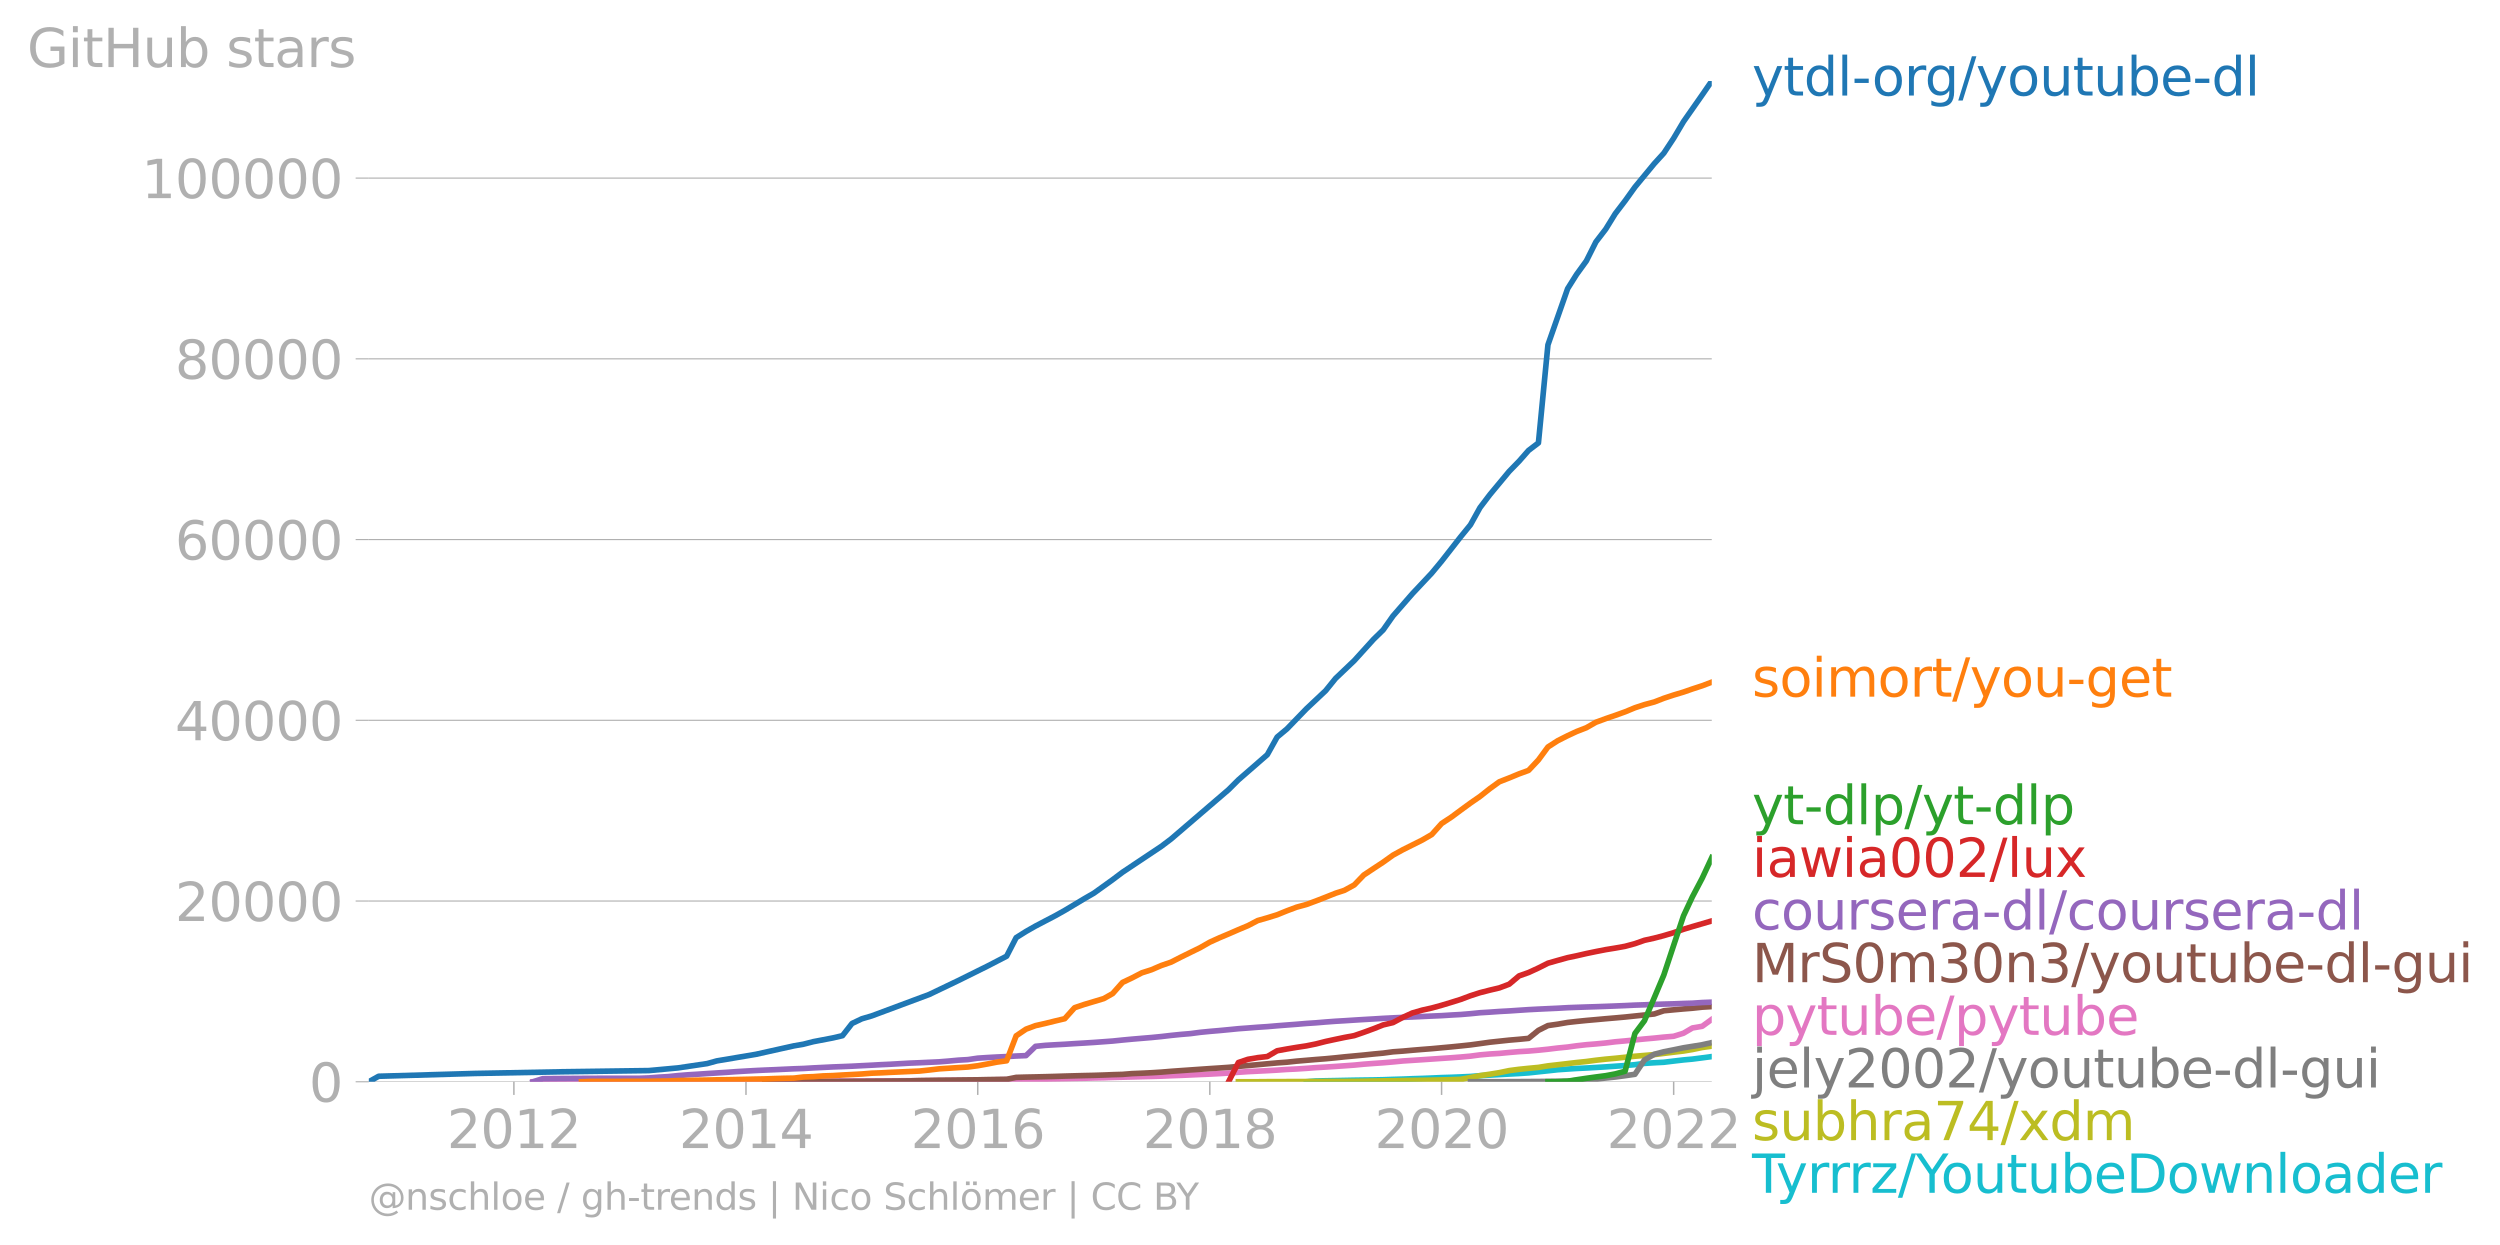 <?xml version="1.0" encoding="utf-8" standalone="no"?>
<!DOCTYPE svg PUBLIC "-//W3C//DTD SVG 1.1//EN"
  "http://www.w3.org/Graphics/SVG/1.1/DTD/svg11.dtd">
<svg xmlns:xlink="http://www.w3.org/1999/xlink" width="664.802pt" height="331.187pt" viewBox="0 0 664.802 331.187" xmlns="http://www.w3.org/2000/svg" version="1.1">
 <defs>
  <style type="text/css">*{stroke-linejoin: round; stroke-linecap: butt}</style>
 </defs>
 <g id="figure_1">
  <g id="patch_1">
   <path d="M 0 331.187 
L 664.802 331.187 
L 664.802 0 
L 0 0 
L 0 331.187 
z
" style="fill: none"/>
  </g>
  <g id="axes_1">
   <g id="patch_2">
    <path d="M 98.073 287.66 
L 455.193 287.66 
L 455.193 21.548 
L 98.073 21.548 
L 98.073 287.66 
z
" style="fill: none"/>
   </g>
   <g id="matplotlib.axis_1">
    <g id="xtick_1">
     <g id="line2d_1">
      <defs>
       <path id="m9fe4d1de4d" d="M 0 0 
L 0 3.5 
" style="stroke: #b0b0b0; stroke-width: 0.4"/>
      </defs>
      <g>
       <use xlink:href="#m9fe4d1de4d" x="136.656" y="287.66" style="fill: #b0b0b0; stroke: #b0b0b0; stroke-width: 0.4"/>
      </g>
     </g>
     <g id="text_1">
      <!-- 2012 -->
      <g style="fill: #b0b0b0" transform="translate(118.841 305.297)scale(0.14 -0.14)">
       <defs>
        <path id="DejaVuSans-32" d="M 1228 531 
L 3431 531 
L 3431 0 
L 469 0 
L 469 531 
Q 828 903 1448 1529 
Q 2069 2156 2228 2338 
Q 2531 2678 2651 2914 
Q 2772 3150 2772 3378 
Q 2772 3750 2511 3984 
Q 2250 4219 1831 4219 
Q 1534 4219 1204 4116 
Q 875 4013 500 3803 
L 500 4441 
Q 881 4594 1212 4672 
Q 1544 4750 1819 4750 
Q 2544 4750 2975 4387 
Q 3406 4025 3406 3419 
Q 3406 3131 3298 2873 
Q 3191 2616 2906 2266 
Q 2828 2175 2409 1742 
Q 1991 1309 1228 531 
z
" transform="scale(0.016)"/>
        <path id="DejaVuSans-30" d="M 2034 4250 
Q 1547 4250 1301 3770 
Q 1056 3291 1056 2328 
Q 1056 1369 1301 889 
Q 1547 409 2034 409 
Q 2525 409 2770 889 
Q 3016 1369 3016 2328 
Q 3016 3291 2770 3770 
Q 2525 4250 2034 4250 
z
M 2034 4750 
Q 2819 4750 3233 4129 
Q 3647 3509 3647 2328 
Q 3647 1150 3233 529 
Q 2819 -91 2034 -91 
Q 1250 -91 836 529 
Q 422 1150 422 2328 
Q 422 3509 836 4129 
Q 1250 4750 2034 4750 
z
" transform="scale(0.016)"/>
        <path id="DejaVuSans-31" d="M 794 531 
L 1825 531 
L 1825 4091 
L 703 3866 
L 703 4441 
L 1819 4666 
L 2450 4666 
L 2450 531 
L 3481 531 
L 3481 0 
L 794 0 
L 794 531 
z
" transform="scale(0.016)"/>
       </defs>
       <use xlink:href="#DejaVuSans-32"/>
       <use xlink:href="#DejaVuSans-30" x="63.623"/>
       <use xlink:href="#DejaVuSans-31" x="127.246"/>
       <use xlink:href="#DejaVuSans-32" x="190.869"/>
      </g>
     </g>
    </g>
    <g id="xtick_2">
     <g id="line2d_2">
      <g>
       <use xlink:href="#m9fe4d1de4d" x="198.371" y="287.66" style="fill: #b0b0b0; stroke: #b0b0b0; stroke-width: 0.4"/>
      </g>
     </g>
     <g id="text_2">
      <!-- 2014 -->
      <g style="fill: #b0b0b0" transform="translate(180.556 305.297)scale(0.14 -0.14)">
       <defs>
        <path id="DejaVuSans-34" d="M 2419 4116 
L 825 1625 
L 2419 1625 
L 2419 4116 
z
M 2253 4666 
L 3047 4666 
L 3047 1625 
L 3713 1625 
L 3713 1100 
L 3047 1100 
L 3047 0 
L 2419 0 
L 2419 1100 
L 313 1100 
L 313 1709 
L 2253 4666 
z
" transform="scale(0.016)"/>
       </defs>
       <use xlink:href="#DejaVuSans-32"/>
       <use xlink:href="#DejaVuSans-30" x="63.623"/>
       <use xlink:href="#DejaVuSans-31" x="127.246"/>
       <use xlink:href="#DejaVuSans-34" x="190.869"/>
      </g>
     </g>
    </g>
    <g id="xtick_3">
     <g id="line2d_3">
      <g>
       <use xlink:href="#m9fe4d1de4d" x="260.001" y="287.66" style="fill: #b0b0b0; stroke: #b0b0b0; stroke-width: 0.4"/>
      </g>
     </g>
     <g id="text_3">
      <!-- 2016 -->
      <g style="fill: #b0b0b0" transform="translate(242.186 305.297)scale(0.14 -0.14)">
       <defs>
        <path id="DejaVuSans-36" d="M 2113 2584 
Q 1688 2584 1439 2293 
Q 1191 2003 1191 1497 
Q 1191 994 1439 701 
Q 1688 409 2113 409 
Q 2538 409 2786 701 
Q 3034 994 3034 1497 
Q 3034 2003 2786 2293 
Q 2538 2584 2113 2584 
z
M 3366 4563 
L 3366 3988 
Q 3128 4100 2886 4159 
Q 2644 4219 2406 4219 
Q 1781 4219 1451 3797 
Q 1122 3375 1075 2522 
Q 1259 2794 1537 2939 
Q 1816 3084 2150 3084 
Q 2853 3084 3261 2657 
Q 3669 2231 3669 1497 
Q 3669 778 3244 343 
Q 2819 -91 2113 -91 
Q 1303 -91 875 529 
Q 447 1150 447 2328 
Q 447 3434 972 4092 
Q 1497 4750 2381 4750 
Q 2619 4750 2861 4703 
Q 3103 4656 3366 4563 
z
" transform="scale(0.016)"/>
       </defs>
       <use xlink:href="#DejaVuSans-32"/>
       <use xlink:href="#DejaVuSans-30" x="63.623"/>
       <use xlink:href="#DejaVuSans-31" x="127.246"/>
       <use xlink:href="#DejaVuSans-36" x="190.869"/>
      </g>
     </g>
    </g>
    <g id="xtick_4">
     <g id="line2d_4">
      <g>
       <use xlink:href="#m9fe4d1de4d" x="321.716" y="287.66" style="fill: #b0b0b0; stroke: #b0b0b0; stroke-width: 0.4"/>
      </g>
     </g>
     <g id="text_4">
      <!-- 2018 -->
      <g style="fill: #b0b0b0" transform="translate(303.901 305.297)scale(0.14 -0.14)">
       <defs>
        <path id="DejaVuSans-38" d="M 2034 2216 
Q 1584 2216 1326 1975 
Q 1069 1734 1069 1313 
Q 1069 891 1326 650 
Q 1584 409 2034 409 
Q 2484 409 2743 651 
Q 3003 894 3003 1313 
Q 3003 1734 2745 1975 
Q 2488 2216 2034 2216 
z
M 1403 2484 
Q 997 2584 770 2862 
Q 544 3141 544 3541 
Q 544 4100 942 4425 
Q 1341 4750 2034 4750 
Q 2731 4750 3128 4425 
Q 3525 4100 3525 3541 
Q 3525 3141 3298 2862 
Q 3072 2584 2669 2484 
Q 3125 2378 3379 2068 
Q 3634 1759 3634 1313 
Q 3634 634 3220 271 
Q 2806 -91 2034 -91 
Q 1263 -91 848 271 
Q 434 634 434 1313 
Q 434 1759 690 2068 
Q 947 2378 1403 2484 
z
M 1172 3481 
Q 1172 3119 1398 2916 
Q 1625 2713 2034 2713 
Q 2441 2713 2670 2916 
Q 2900 3119 2900 3481 
Q 2900 3844 2670 4047 
Q 2441 4250 2034 4250 
Q 1625 4250 1398 4047 
Q 1172 3844 1172 3481 
z
" transform="scale(0.016)"/>
       </defs>
       <use xlink:href="#DejaVuSans-32"/>
       <use xlink:href="#DejaVuSans-30" x="63.623"/>
       <use xlink:href="#DejaVuSans-31" x="127.246"/>
       <use xlink:href="#DejaVuSans-38" x="190.869"/>
      </g>
     </g>
    </g>
    <g id="xtick_5">
     <g id="line2d_5">
      <g>
       <use xlink:href="#m9fe4d1de4d" x="383.347" y="287.66" style="fill: #b0b0b0; stroke: #b0b0b0; stroke-width: 0.4"/>
      </g>
     </g>
     <g id="text_5">
      <!-- 2020 -->
      <g style="fill: #b0b0b0" transform="translate(365.532 305.297)scale(0.14 -0.14)">
       <use xlink:href="#DejaVuSans-32"/>
       <use xlink:href="#DejaVuSans-30" x="63.623"/>
       <use xlink:href="#DejaVuSans-32" x="127.246"/>
       <use xlink:href="#DejaVuSans-30" x="190.869"/>
      </g>
     </g>
    </g>
    <g id="xtick_6">
     <g id="line2d_6">
      <g>
       <use xlink:href="#m9fe4d1de4d" x="445.062" y="287.66" style="fill: #b0b0b0; stroke: #b0b0b0; stroke-width: 0.4"/>
      </g>
     </g>
     <g id="text_6">
      <!-- 2022 -->
      <g style="fill: #b0b0b0" transform="translate(427.247 305.297)scale(0.14 -0.14)">
       <use xlink:href="#DejaVuSans-32"/>
       <use xlink:href="#DejaVuSans-30" x="63.623"/>
       <use xlink:href="#DejaVuSans-32" x="127.246"/>
       <use xlink:href="#DejaVuSans-32" x="190.869"/>
      </g>
     </g>
    </g>
   </g>
   <g id="matplotlib.axis_2">
    <g id="ytick_1">
     <g id="line2d_7">
      <path d="M 98.073 287.66 
L 455.193 287.66 
" clip-path="url(#p3509392ef8)" style="fill: none; stroke: #b0b0b0; stroke-width: 0.3; stroke-linecap: square"/>
     </g>
     <g id="line2d_8">
      <defs>
       <path id="mb8a6c76369" d="M 0 0 
L -3.5 0 
" style="stroke: #b0b0b0; stroke-width: 0.3"/>
      </defs>
      <g>
       <use xlink:href="#mb8a6c76369" x="98.073" y="287.66" style="fill: #b0b0b0; stroke: #b0b0b0; stroke-width: 0.3"/>
      </g>
     </g>
     <g id="text_7">
      <!-- 0 -->
      <g style="fill: #b0b0b0" transform="translate(82.166 292.979)scale(0.14 -0.14)">
       <use xlink:href="#DejaVuSans-30"/>
      </g>
     </g>
    </g>
    <g id="ytick_2">
     <g id="line2d_9">
      <path d="M 98.073 239.6 
L 455.193 239.6 
" clip-path="url(#p3509392ef8)" style="fill: none; stroke: #b0b0b0; stroke-width: 0.3; stroke-linecap: square"/>
     </g>
     <g id="line2d_10">
      <g>
       <use xlink:href="#mb8a6c76369" x="98.073" y="239.6" style="fill: #b0b0b0; stroke: #b0b0b0; stroke-width: 0.3"/>
      </g>
     </g>
     <g id="text_8">
      <!-- 20000 -->
      <g style="fill: #b0b0b0" transform="translate(46.536 244.919)scale(0.14 -0.14)">
       <use xlink:href="#DejaVuSans-32"/>
       <use xlink:href="#DejaVuSans-30" x="63.623"/>
       <use xlink:href="#DejaVuSans-30" x="127.246"/>
       <use xlink:href="#DejaVuSans-30" x="190.869"/>
       <use xlink:href="#DejaVuSans-30" x="254.492"/>
      </g>
     </g>
    </g>
    <g id="ytick_3">
     <g id="line2d_11">
      <path d="M 98.073 191.54 
L 455.193 191.54 
" clip-path="url(#p3509392ef8)" style="fill: none; stroke: #b0b0b0; stroke-width: 0.3; stroke-linecap: square"/>
     </g>
     <g id="line2d_12">
      <g>
       <use xlink:href="#mb8a6c76369" x="98.073" y="191.54" style="fill: #b0b0b0; stroke: #b0b0b0; stroke-width: 0.3"/>
      </g>
     </g>
     <g id="text_9">
      <!-- 40000 -->
      <g style="fill: #b0b0b0" transform="translate(46.536 196.859)scale(0.14 -0.14)">
       <use xlink:href="#DejaVuSans-34"/>
       <use xlink:href="#DejaVuSans-30" x="63.623"/>
       <use xlink:href="#DejaVuSans-30" x="127.246"/>
       <use xlink:href="#DejaVuSans-30" x="190.869"/>
       <use xlink:href="#DejaVuSans-30" x="254.492"/>
      </g>
     </g>
    </g>
    <g id="ytick_4">
     <g id="line2d_13">
      <path d="M 98.073 143.48 
L 455.193 143.48 
" clip-path="url(#p3509392ef8)" style="fill: none; stroke: #b0b0b0; stroke-width: 0.3; stroke-linecap: square"/>
     </g>
     <g id="line2d_14">
      <g>
       <use xlink:href="#mb8a6c76369" x="98.073" y="143.48" style="fill: #b0b0b0; stroke: #b0b0b0; stroke-width: 0.3"/>
      </g>
     </g>
     <g id="text_10">
      <!-- 60000 -->
      <g style="fill: #b0b0b0" transform="translate(46.536 148.799)scale(0.14 -0.14)">
       <use xlink:href="#DejaVuSans-36"/>
       <use xlink:href="#DejaVuSans-30" x="63.623"/>
       <use xlink:href="#DejaVuSans-30" x="127.246"/>
       <use xlink:href="#DejaVuSans-30" x="190.869"/>
       <use xlink:href="#DejaVuSans-30" x="254.492"/>
      </g>
     </g>
    </g>
    <g id="ytick_5">
     <g id="line2d_15">
      <path d="M 98.073 95.42 
L 455.193 95.42 
" clip-path="url(#p3509392ef8)" style="fill: none; stroke: #b0b0b0; stroke-width: 0.3; stroke-linecap: square"/>
     </g>
     <g id="line2d_16">
      <g>
       <use xlink:href="#mb8a6c76369" x="98.073" y="95.42" style="fill: #b0b0b0; stroke: #b0b0b0; stroke-width: 0.3"/>
      </g>
     </g>
     <g id="text_11">
      <!-- 80000 -->
      <g style="fill: #b0b0b0" transform="translate(46.536 100.739)scale(0.14 -0.14)">
       <use xlink:href="#DejaVuSans-38"/>
       <use xlink:href="#DejaVuSans-30" x="63.623"/>
       <use xlink:href="#DejaVuSans-30" x="127.246"/>
       <use xlink:href="#DejaVuSans-30" x="190.869"/>
       <use xlink:href="#DejaVuSans-30" x="254.492"/>
      </g>
     </g>
    </g>
    <g id="ytick_6">
     <g id="line2d_17">
      <path d="M 98.073 47.361 
L 455.193 47.361 
" clip-path="url(#p3509392ef8)" style="fill: none; stroke: #b0b0b0; stroke-width: 0.3; stroke-linecap: square"/>
     </g>
     <g id="line2d_18">
      <g>
       <use xlink:href="#mb8a6c76369" x="98.073" y="47.361" style="fill: #b0b0b0; stroke: #b0b0b0; stroke-width: 0.3"/>
      </g>
     </g>
     <g id="text_12">
      <!-- 100000 -->
      <g style="fill: #b0b0b0" transform="translate(37.628 52.679)scale(0.14 -0.14)">
       <use xlink:href="#DejaVuSans-31"/>
       <use xlink:href="#DejaVuSans-30" x="63.623"/>
       <use xlink:href="#DejaVuSans-30" x="127.246"/>
       <use xlink:href="#DejaVuSans-30" x="190.869"/>
       <use xlink:href="#DejaVuSans-30" x="254.492"/>
       <use xlink:href="#DejaVuSans-30" x="318.115"/>
      </g>
     </g>
    </g>
    <g id="text_13">
     <!-- GitHub stars -->
     <g style="fill: #b0b0b0" transform="translate(7.2 17.838)scale(0.14 -0.14)">
      <defs>
       <path id="DejaVuSans-47" d="M 3809 666 
L 3809 1919 
L 2778 1919 
L 2778 2438 
L 4434 2438 
L 4434 434 
Q 4069 175 3628 42 
Q 3188 -91 2688 -91 
Q 1594 -91 976 548 
Q 359 1188 359 2328 
Q 359 3472 976 4111 
Q 1594 4750 2688 4750 
Q 3144 4750 3555 4637 
Q 3966 4525 4313 4306 
L 4313 3634 
Q 3963 3931 3569 4081 
Q 3175 4231 2741 4231 
Q 1884 4231 1454 3753 
Q 1025 3275 1025 2328 
Q 1025 1384 1454 906 
Q 1884 428 2741 428 
Q 3075 428 3337 486 
Q 3600 544 3809 666 
z
" transform="scale(0.016)"/>
       <path id="DejaVuSans-69" d="M 603 3500 
L 1178 3500 
L 1178 0 
L 603 0 
L 603 3500 
z
M 603 4863 
L 1178 4863 
L 1178 4134 
L 603 4134 
L 603 4863 
z
" transform="scale(0.016)"/>
       <path id="DejaVuSans-74" d="M 1172 4494 
L 1172 3500 
L 2356 3500 
L 2356 3053 
L 1172 3053 
L 1172 1153 
Q 1172 725 1289 603 
Q 1406 481 1766 481 
L 2356 481 
L 2356 0 
L 1766 0 
Q 1100 0 847 248 
Q 594 497 594 1153 
L 594 3053 
L 172 3053 
L 172 3500 
L 594 3500 
L 594 4494 
L 1172 4494 
z
" transform="scale(0.016)"/>
       <path id="DejaVuSans-48" d="M 628 4666 
L 1259 4666 
L 1259 2753 
L 3553 2753 
L 3553 4666 
L 4184 4666 
L 4184 0 
L 3553 0 
L 3553 2222 
L 1259 2222 
L 1259 0 
L 628 0 
L 628 4666 
z
" transform="scale(0.016)"/>
       <path id="DejaVuSans-75" d="M 544 1381 
L 544 3500 
L 1119 3500 
L 1119 1403 
Q 1119 906 1312 657 
Q 1506 409 1894 409 
Q 2359 409 2629 706 
Q 2900 1003 2900 1516 
L 2900 3500 
L 3475 3500 
L 3475 0 
L 2900 0 
L 2900 538 
Q 2691 219 2414 64 
Q 2138 -91 1772 -91 
Q 1169 -91 856 284 
Q 544 659 544 1381 
z
M 1991 3584 
L 1991 3584 
z
" transform="scale(0.016)"/>
       <path id="DejaVuSans-62" d="M 3116 1747 
Q 3116 2381 2855 2742 
Q 2594 3103 2138 3103 
Q 1681 3103 1420 2742 
Q 1159 2381 1159 1747 
Q 1159 1113 1420 752 
Q 1681 391 2138 391 
Q 2594 391 2855 752 
Q 3116 1113 3116 1747 
z
M 1159 2969 
Q 1341 3281 1617 3432 
Q 1894 3584 2278 3584 
Q 2916 3584 3314 3078 
Q 3713 2572 3713 1747 
Q 3713 922 3314 415 
Q 2916 -91 2278 -91 
Q 1894 -91 1617 61 
Q 1341 213 1159 525 
L 1159 0 
L 581 0 
L 581 4863 
L 1159 4863 
L 1159 2969 
z
" transform="scale(0.016)"/>
       <path id="DejaVuSans-20" transform="scale(0.016)"/>
       <path id="DejaVuSans-73" d="M 2834 3397 
L 2834 2853 
Q 2591 2978 2328 3040 
Q 2066 3103 1784 3103 
Q 1356 3103 1142 2972 
Q 928 2841 928 2578 
Q 928 2378 1081 2264 
Q 1234 2150 1697 2047 
L 1894 2003 
Q 2506 1872 2764 1633 
Q 3022 1394 3022 966 
Q 3022 478 2636 193 
Q 2250 -91 1575 -91 
Q 1294 -91 989 -36 
Q 684 19 347 128 
L 347 722 
Q 666 556 975 473 
Q 1284 391 1588 391 
Q 1994 391 2212 530 
Q 2431 669 2431 922 
Q 2431 1156 2273 1281 
Q 2116 1406 1581 1522 
L 1381 1569 
Q 847 1681 609 1914 
Q 372 2147 372 2553 
Q 372 3047 722 3315 
Q 1072 3584 1716 3584 
Q 2034 3584 2315 3537 
Q 2597 3491 2834 3397 
z
" transform="scale(0.016)"/>
       <path id="DejaVuSans-61" d="M 2194 1759 
Q 1497 1759 1228 1600 
Q 959 1441 959 1056 
Q 959 750 1161 570 
Q 1363 391 1709 391 
Q 2188 391 2477 730 
Q 2766 1069 2766 1631 
L 2766 1759 
L 2194 1759 
z
M 3341 1997 
L 3341 0 
L 2766 0 
L 2766 531 
Q 2569 213 2275 61 
Q 1981 -91 1556 -91 
Q 1019 -91 701 211 
Q 384 513 384 1019 
Q 384 1609 779 1909 
Q 1175 2209 1959 2209 
L 2766 2209 
L 2766 2266 
Q 2766 2663 2505 2880 
Q 2244 3097 1772 3097 
Q 1472 3097 1187 3025 
Q 903 2953 641 2809 
L 641 3341 
Q 956 3463 1253 3523 
Q 1550 3584 1831 3584 
Q 2591 3584 2966 3190 
Q 3341 2797 3341 1997 
z
" transform="scale(0.016)"/>
       <path id="DejaVuSans-72" d="M 2631 2963 
Q 2534 3019 2420 3045 
Q 2306 3072 2169 3072 
Q 1681 3072 1420 2755 
Q 1159 2438 1159 1844 
L 1159 0 
L 581 0 
L 581 3500 
L 1159 3500 
L 1159 2956 
Q 1341 3275 1631 3429 
Q 1922 3584 2338 3584 
Q 2397 3584 2469 3576 
Q 2541 3569 2628 3553 
L 2631 2963 
z
" transform="scale(0.016)"/>
      </defs>
      <use xlink:href="#DejaVuSans-47"/>
      <use xlink:href="#DejaVuSans-69" x="77.49"/>
      <use xlink:href="#DejaVuSans-74" x="105.273"/>
      <use xlink:href="#DejaVuSans-48" x="144.482"/>
      <use xlink:href="#DejaVuSans-75" x="219.678"/>
      <use xlink:href="#DejaVuSans-62" x="283.057"/>
      <use xlink:href="#DejaVuSans-20" x="346.533"/>
      <use xlink:href="#DejaVuSans-73" x="378.32"/>
      <use xlink:href="#DejaVuSans-74" x="430.42"/>
      <use xlink:href="#DejaVuSans-61" x="469.629"/>
      <use xlink:href="#DejaVuSans-72" x="530.908"/>
      <use xlink:href="#DejaVuSans-73" x="572.021"/>
     </g>
    </g>
   </g>
   <g id="line2d_19">
    <path d="M 347.382 287.66 
L 349.914 287.455 
L 352.532 287.398 
L 355.149 287.35 
L 357.513 287.299 
L 360.13 287.246 
L 362.663 287.208 
L 365.28 287.174 
L 367.813 287.121 
L 370.43 287.03 
L 373.047 286.953 
L 375.58 286.852 
L 378.197 286.771 
L 380.73 286.67 
L 383.347 286.554 
L 385.964 286.473 
L 388.413 286.372 
L 391.03 286.251 
L 393.562 286.047 
L 396.18 285.898 
L 398.712 285.759 
L 401.33 285.615 
L 403.947 285.475 
L 406.48 285.302 
L 409.097 285.019 
L 411.63 284.75 
L 414.247 284.464 
L 416.864 284.283 
L 419.228 284.13 
L 421.845 284.005 
L 424.378 283.861 
L 426.995 283.704 
L 429.528 283.531 
L 432.145 283.349 
L 434.762 283.118 
L 437.295 282.777 
L 439.912 282.611 
L 442.445 282.479 
L 445.062 282.162 
L 447.679 281.854 
L 450.043 281.638 
L 452.66 281.304 
L 455.193 280.967 
" clip-path="url(#p3509392ef8)" style="fill: none; stroke: #17becf; stroke-width: 1.5; stroke-linecap: square"/>
   </g>
   <g id="line2d_20">
    <path d="M 329.315 287.66 
L 331.847 287.655 
L 334.465 287.655 
L 336.997 287.633 
L 339.615 287.621 
L 342.232 287.616 
L 344.765 287.609 
L 347.382 287.602 
L 349.914 287.588 
L 352.532 287.58 
L 355.149 287.576 
L 357.513 287.566 
L 360.13 287.554 
L 362.663 287.513 
L 365.28 287.46 
L 367.813 287.419 
L 370.43 287.391 
L 373.047 287.345 
L 375.58 287.299 
L 378.197 287.268 
L 380.73 287.225 
L 383.347 287.167 
L 385.964 287.1 
L 388.413 287.016 
L 391.03 286.54 
L 393.562 286.033 
L 396.18 285.651 
L 398.712 285.237 
L 401.33 284.692 
L 403.947 284.348 
L 406.48 284.091 
L 409.097 283.844 
L 411.63 283.433 
L 414.247 283.135 
L 416.864 282.83 
L 419.228 282.548 
L 421.845 282.277 
L 424.378 281.941 
L 426.995 281.65 
L 429.528 281.419 
L 432.145 281.145 
L 434.762 280.876 
L 437.295 280.665 
L 439.912 280.439 
L 442.445 280.117 
L 445.062 279.797 
L 447.679 279.489 
L 450.043 279.095 
L 452.66 278.55 
L 455.193 278.201 
" clip-path="url(#p3509392ef8)" style="fill: none; stroke: #bcbd22; stroke-width: 1.5; stroke-linecap: square"/>
   </g>
   <g id="line2d_21">
    <path d="M 391.03 287.66 
L 393.562 287.65 
L 396.18 287.645 
L 398.712 287.643 
L 401.33 287.631 
L 403.947 287.619 
L 406.48 287.602 
L 409.097 287.588 
L 411.63 287.556 
L 414.247 287.523 
L 416.864 287.496 
L 419.228 287.328 
L 421.845 287.198 
L 424.378 286.948 
L 426.995 286.665 
L 429.528 286.403 
L 432.145 286.05 
L 434.762 285.677 
L 437.295 281.864 
L 439.912 280.35 
L 442.445 279.679 
L 445.062 279.167 
L 447.679 278.627 
L 450.043 278.245 
L 452.66 277.819 
L 455.193 277.252 
" clip-path="url(#p3509392ef8)" style="fill: none; stroke: #7f7f7f; stroke-width: 1.5; stroke-linecap: square"/>
   </g>
   <g id="text_14">
    <!-- ytdl-org/youtube-dl -->
    <g style="fill: #1f77b4" transform="translate(465.907 25.411)scale(0.14 -0.14)">
     <defs>
      <path id="DejaVuSans-79" d="M 2059 -325 
Q 1816 -950 1584 -1140 
Q 1353 -1331 966 -1331 
L 506 -1331 
L 506 -850 
L 844 -850 
Q 1081 -850 1212 -737 
Q 1344 -625 1503 -206 
L 1606 56 
L 191 3500 
L 800 3500 
L 1894 763 
L 2988 3500 
L 3597 3500 
L 2059 -325 
z
" transform="scale(0.016)"/>
      <path id="DejaVuSans-64" d="M 2906 2969 
L 2906 4863 
L 3481 4863 
L 3481 0 
L 2906 0 
L 2906 525 
Q 2725 213 2448 61 
Q 2172 -91 1784 -91 
Q 1150 -91 751 415 
Q 353 922 353 1747 
Q 353 2572 751 3078 
Q 1150 3584 1784 3584 
Q 2172 3584 2448 3432 
Q 2725 3281 2906 2969 
z
M 947 1747 
Q 947 1113 1208 752 
Q 1469 391 1925 391 
Q 2381 391 2643 752 
Q 2906 1113 2906 1747 
Q 2906 2381 2643 2742 
Q 2381 3103 1925 3103 
Q 1469 3103 1208 2742 
Q 947 2381 947 1747 
z
" transform="scale(0.016)"/>
      <path id="DejaVuSans-6c" d="M 603 4863 
L 1178 4863 
L 1178 0 
L 603 0 
L 603 4863 
z
" transform="scale(0.016)"/>
      <path id="DejaVuSans-2d" d="M 313 2009 
L 1997 2009 
L 1997 1497 
L 313 1497 
L 313 2009 
z
" transform="scale(0.016)"/>
      <path id="DejaVuSans-6f" d="M 1959 3097 
Q 1497 3097 1228 2736 
Q 959 2375 959 1747 
Q 959 1119 1226 758 
Q 1494 397 1959 397 
Q 2419 397 2687 759 
Q 2956 1122 2956 1747 
Q 2956 2369 2687 2733 
Q 2419 3097 1959 3097 
z
M 1959 3584 
Q 2709 3584 3137 3096 
Q 3566 2609 3566 1747 
Q 3566 888 3137 398 
Q 2709 -91 1959 -91 
Q 1206 -91 779 398 
Q 353 888 353 1747 
Q 353 2609 779 3096 
Q 1206 3584 1959 3584 
z
" transform="scale(0.016)"/>
      <path id="DejaVuSans-67" d="M 2906 1791 
Q 2906 2416 2648 2759 
Q 2391 3103 1925 3103 
Q 1463 3103 1205 2759 
Q 947 2416 947 1791 
Q 947 1169 1205 825 
Q 1463 481 1925 481 
Q 2391 481 2648 825 
Q 2906 1169 2906 1791 
z
M 3481 434 
Q 3481 -459 3084 -895 
Q 2688 -1331 1869 -1331 
Q 1566 -1331 1297 -1286 
Q 1028 -1241 775 -1147 
L 775 -588 
Q 1028 -725 1275 -790 
Q 1522 -856 1778 -856 
Q 2344 -856 2625 -561 
Q 2906 -266 2906 331 
L 2906 616 
Q 2728 306 2450 153 
Q 2172 0 1784 0 
Q 1141 0 747 490 
Q 353 981 353 1791 
Q 353 2603 747 3093 
Q 1141 3584 1784 3584 
Q 2172 3584 2450 3431 
Q 2728 3278 2906 2969 
L 2906 3500 
L 3481 3500 
L 3481 434 
z
" transform="scale(0.016)"/>
      <path id="DejaVuSans-2f" d="M 1625 4666 
L 2156 4666 
L 531 -594 
L 0 -594 
L 1625 4666 
z
" transform="scale(0.016)"/>
      <path id="DejaVuSans-65" d="M 3597 1894 
L 3597 1613 
L 953 1613 
Q 991 1019 1311 708 
Q 1631 397 2203 397 
Q 2534 397 2845 478 
Q 3156 559 3463 722 
L 3463 178 
Q 3153 47 2828 -22 
Q 2503 -91 2169 -91 
Q 1331 -91 842 396 
Q 353 884 353 1716 
Q 353 2575 817 3079 
Q 1281 3584 2069 3584 
Q 2775 3584 3186 3129 
Q 3597 2675 3597 1894 
z
M 3022 2063 
Q 3016 2534 2758 2815 
Q 2500 3097 2075 3097 
Q 1594 3097 1305 2825 
Q 1016 2553 972 2059 
L 3022 2063 
z
" transform="scale(0.016)"/>
     </defs>
     <use xlink:href="#DejaVuSans-79"/>
     <use xlink:href="#DejaVuSans-74" x="59.18"/>
     <use xlink:href="#DejaVuSans-64" x="98.389"/>
     <use xlink:href="#DejaVuSans-6c" x="161.865"/>
     <use xlink:href="#DejaVuSans-2d" x="189.648"/>
     <use xlink:href="#DejaVuSans-6f" x="227.607"/>
     <use xlink:href="#DejaVuSans-72" x="288.789"/>
     <use xlink:href="#DejaVuSans-67" x="328.152"/>
     <use xlink:href="#DejaVuSans-2f" x="391.629"/>
     <use xlink:href="#DejaVuSans-79" x="425.32"/>
     <use xlink:href="#DejaVuSans-6f" x="484.5"/>
     <use xlink:href="#DejaVuSans-75" x="545.682"/>
     <use xlink:href="#DejaVuSans-74" x="609.061"/>
     <use xlink:href="#DejaVuSans-75" x="648.27"/>
     <use xlink:href="#DejaVuSans-62" x="711.648"/>
     <use xlink:href="#DejaVuSans-65" x="775.125"/>
     <use xlink:href="#DejaVuSans-2d" x="836.648"/>
     <use xlink:href="#DejaVuSans-64" x="872.732"/>
     <use xlink:href="#DejaVuSans-6c" x="936.209"/>
    </g>
   </g>
   <g id="text_15">
    <!-- soimort/you-get -->
    <g style="fill: #ff7f0e" transform="translate(465.907 185.255)scale(0.14 -0.14)">
     <defs>
      <path id="DejaVuSans-6d" d="M 3328 2828 
Q 3544 3216 3844 3400 
Q 4144 3584 4550 3584 
Q 5097 3584 5394 3201 
Q 5691 2819 5691 2113 
L 5691 0 
L 5113 0 
L 5113 2094 
Q 5113 2597 4934 2840 
Q 4756 3084 4391 3084 
Q 3944 3084 3684 2787 
Q 3425 2491 3425 1978 
L 3425 0 
L 2847 0 
L 2847 2094 
Q 2847 2600 2669 2842 
Q 2491 3084 2119 3084 
Q 1678 3084 1418 2786 
Q 1159 2488 1159 1978 
L 1159 0 
L 581 0 
L 581 3500 
L 1159 3500 
L 1159 2956 
Q 1356 3278 1631 3431 
Q 1906 3584 2284 3584 
Q 2666 3584 2933 3390 
Q 3200 3197 3328 2828 
z
" transform="scale(0.016)"/>
     </defs>
     <use xlink:href="#DejaVuSans-73"/>
     <use xlink:href="#DejaVuSans-6f" x="52.1"/>
     <use xlink:href="#DejaVuSans-69" x="113.281"/>
     <use xlink:href="#DejaVuSans-6d" x="141.064"/>
     <use xlink:href="#DejaVuSans-6f" x="238.477"/>
     <use xlink:href="#DejaVuSans-72" x="299.658"/>
     <use xlink:href="#DejaVuSans-74" x="340.771"/>
     <use xlink:href="#DejaVuSans-2f" x="379.98"/>
     <use xlink:href="#DejaVuSans-79" x="413.672"/>
     <use xlink:href="#DejaVuSans-6f" x="472.852"/>
     <use xlink:href="#DejaVuSans-75" x="534.033"/>
     <use xlink:href="#DejaVuSans-2d" x="597.412"/>
     <use xlink:href="#DejaVuSans-67" x="633.496"/>
     <use xlink:href="#DejaVuSans-65" x="696.973"/>
     <use xlink:href="#DejaVuSans-74" x="758.496"/>
    </g>
   </g>
   <g id="text_16">
    <!-- yt-dlp/yt-dlp -->
    <g style="fill: #2ca02c" transform="translate(465.907 219.188)scale(0.14 -0.14)">
     <defs>
      <path id="DejaVuSans-70" d="M 1159 525 
L 1159 -1331 
L 581 -1331 
L 581 3500 
L 1159 3500 
L 1159 2969 
Q 1341 3281 1617 3432 
Q 1894 3584 2278 3584 
Q 2916 3584 3314 3078 
Q 3713 2572 3713 1747 
Q 3713 922 3314 415 
Q 2916 -91 2278 -91 
Q 1894 -91 1617 61 
Q 1341 213 1159 525 
z
M 3116 1747 
Q 3116 2381 2855 2742 
Q 2594 3103 2138 3103 
Q 1681 3103 1420 2742 
Q 1159 2381 1159 1747 
Q 1159 1113 1420 752 
Q 1681 391 2138 391 
Q 2594 391 2855 752 
Q 3116 1113 3116 1747 
z
" transform="scale(0.016)"/>
     </defs>
     <use xlink:href="#DejaVuSans-79"/>
     <use xlink:href="#DejaVuSans-74" x="59.18"/>
     <use xlink:href="#DejaVuSans-2d" x="98.389"/>
     <use xlink:href="#DejaVuSans-64" x="134.473"/>
     <use xlink:href="#DejaVuSans-6c" x="197.949"/>
     <use xlink:href="#DejaVuSans-70" x="225.732"/>
     <use xlink:href="#DejaVuSans-2f" x="289.209"/>
     <use xlink:href="#DejaVuSans-79" x="322.9"/>
     <use xlink:href="#DejaVuSans-74" x="382.08"/>
     <use xlink:href="#DejaVuSans-2d" x="421.289"/>
     <use xlink:href="#DejaVuSans-64" x="457.373"/>
     <use xlink:href="#DejaVuSans-6c" x="520.85"/>
     <use xlink:href="#DejaVuSans-70" x="548.633"/>
    </g>
   </g>
   <g id="text_17">
    <!-- iawia002/lux -->
    <g style="fill: #d62728" transform="translate(465.907 233.188)scale(0.14 -0.14)">
     <defs>
      <path id="DejaVuSans-77" d="M 269 3500 
L 844 3500 
L 1563 769 
L 2278 3500 
L 2956 3500 
L 3675 769 
L 4391 3500 
L 4966 3500 
L 4050 0 
L 3372 0 
L 2619 2869 
L 1863 0 
L 1184 0 
L 269 3500 
z
" transform="scale(0.016)"/>
      <path id="DejaVuSans-78" d="M 3513 3500 
L 2247 1797 
L 3578 0 
L 2900 0 
L 1881 1375 
L 863 0 
L 184 0 
L 1544 1831 
L 300 3500 
L 978 3500 
L 1906 2253 
L 2834 3500 
L 3513 3500 
z
" transform="scale(0.016)"/>
     </defs>
     <use xlink:href="#DejaVuSans-69"/>
     <use xlink:href="#DejaVuSans-61" x="27.783"/>
     <use xlink:href="#DejaVuSans-77" x="89.062"/>
     <use xlink:href="#DejaVuSans-69" x="170.85"/>
     <use xlink:href="#DejaVuSans-61" x="198.633"/>
     <use xlink:href="#DejaVuSans-30" x="259.912"/>
     <use xlink:href="#DejaVuSans-30" x="323.535"/>
     <use xlink:href="#DejaVuSans-32" x="387.158"/>
     <use xlink:href="#DejaVuSans-2f" x="450.781"/>
     <use xlink:href="#DejaVuSans-6c" x="484.473"/>
     <use xlink:href="#DejaVuSans-75" x="512.256"/>
     <use xlink:href="#DejaVuSans-78" x="575.635"/>
    </g>
   </g>
   <g id="text_18">
    <!-- coursera-dl/coursera-dl -->
    <g style="fill: #9467bd" transform="translate(465.907 247.188)scale(0.14 -0.14)">
     <defs>
      <path id="DejaVuSans-63" d="M 3122 3366 
L 3122 2828 
Q 2878 2963 2633 3030 
Q 2388 3097 2138 3097 
Q 1578 3097 1268 2742 
Q 959 2388 959 1747 
Q 959 1106 1268 751 
Q 1578 397 2138 397 
Q 2388 397 2633 464 
Q 2878 531 3122 666 
L 3122 134 
Q 2881 22 2623 -34 
Q 2366 -91 2075 -91 
Q 1284 -91 818 406 
Q 353 903 353 1747 
Q 353 2603 823 3093 
Q 1294 3584 2113 3584 
Q 2378 3584 2631 3529 
Q 2884 3475 3122 3366 
z
" transform="scale(0.016)"/>
     </defs>
     <use xlink:href="#DejaVuSans-63"/>
     <use xlink:href="#DejaVuSans-6f" x="54.98"/>
     <use xlink:href="#DejaVuSans-75" x="116.162"/>
     <use xlink:href="#DejaVuSans-72" x="179.541"/>
     <use xlink:href="#DejaVuSans-73" x="220.654"/>
     <use xlink:href="#DejaVuSans-65" x="272.754"/>
     <use xlink:href="#DejaVuSans-72" x="334.277"/>
     <use xlink:href="#DejaVuSans-61" x="375.391"/>
     <use xlink:href="#DejaVuSans-2d" x="436.67"/>
     <use xlink:href="#DejaVuSans-64" x="472.754"/>
     <use xlink:href="#DejaVuSans-6c" x="536.23"/>
     <use xlink:href="#DejaVuSans-2f" x="564.014"/>
     <use xlink:href="#DejaVuSans-63" x="597.705"/>
     <use xlink:href="#DejaVuSans-6f" x="652.686"/>
     <use xlink:href="#DejaVuSans-75" x="713.867"/>
     <use xlink:href="#DejaVuSans-72" x="777.246"/>
     <use xlink:href="#DejaVuSans-73" x="818.359"/>
     <use xlink:href="#DejaVuSans-65" x="870.459"/>
     <use xlink:href="#DejaVuSans-72" x="931.982"/>
     <use xlink:href="#DejaVuSans-61" x="973.096"/>
     <use xlink:href="#DejaVuSans-2d" x="1034.375"/>
     <use xlink:href="#DejaVuSans-64" x="1070.459"/>
     <use xlink:href="#DejaVuSans-6c" x="1133.936"/>
    </g>
   </g>
   <g id="text_19">
    <!-- MrS0m30n3/youtube-dl-gui -->
    <g style="fill: #8c564b" transform="translate(465.907 261.188)scale(0.14 -0.14)">
     <defs>
      <path id="DejaVuSans-4d" d="M 628 4666 
L 1569 4666 
L 2759 1491 
L 3956 4666 
L 4897 4666 
L 4897 0 
L 4281 0 
L 4281 4097 
L 3078 897 
L 2444 897 
L 1241 4097 
L 1241 0 
L 628 0 
L 628 4666 
z
" transform="scale(0.016)"/>
      <path id="DejaVuSans-53" d="M 3425 4513 
L 3425 3897 
Q 3066 4069 2747 4153 
Q 2428 4238 2131 4238 
Q 1616 4238 1336 4038 
Q 1056 3838 1056 3469 
Q 1056 3159 1242 3001 
Q 1428 2844 1947 2747 
L 2328 2669 
Q 3034 2534 3370 2195 
Q 3706 1856 3706 1288 
Q 3706 609 3251 259 
Q 2797 -91 1919 -91 
Q 1588 -91 1214 -16 
Q 841 59 441 206 
L 441 856 
Q 825 641 1194 531 
Q 1563 422 1919 422 
Q 2459 422 2753 634 
Q 3047 847 3047 1241 
Q 3047 1584 2836 1778 
Q 2625 1972 2144 2069 
L 1759 2144 
Q 1053 2284 737 2584 
Q 422 2884 422 3419 
Q 422 4038 858 4394 
Q 1294 4750 2059 4750 
Q 2388 4750 2728 4690 
Q 3069 4631 3425 4513 
z
" transform="scale(0.016)"/>
      <path id="DejaVuSans-33" d="M 2597 2516 
Q 3050 2419 3304 2112 
Q 3559 1806 3559 1356 
Q 3559 666 3084 287 
Q 2609 -91 1734 -91 
Q 1441 -91 1130 -33 
Q 819 25 488 141 
L 488 750 
Q 750 597 1062 519 
Q 1375 441 1716 441 
Q 2309 441 2620 675 
Q 2931 909 2931 1356 
Q 2931 1769 2642 2001 
Q 2353 2234 1838 2234 
L 1294 2234 
L 1294 2753 
L 1863 2753 
Q 2328 2753 2575 2939 
Q 2822 3125 2822 3475 
Q 2822 3834 2567 4026 
Q 2313 4219 1838 4219 
Q 1578 4219 1281 4162 
Q 984 4106 628 3988 
L 628 4550 
Q 988 4650 1302 4700 
Q 1616 4750 1894 4750 
Q 2613 4750 3031 4423 
Q 3450 4097 3450 3541 
Q 3450 3153 3228 2886 
Q 3006 2619 2597 2516 
z
" transform="scale(0.016)"/>
      <path id="DejaVuSans-6e" d="M 3513 2113 
L 3513 0 
L 2938 0 
L 2938 2094 
Q 2938 2591 2744 2837 
Q 2550 3084 2163 3084 
Q 1697 3084 1428 2787 
Q 1159 2491 1159 1978 
L 1159 0 
L 581 0 
L 581 3500 
L 1159 3500 
L 1159 2956 
Q 1366 3272 1645 3428 
Q 1925 3584 2291 3584 
Q 2894 3584 3203 3211 
Q 3513 2838 3513 2113 
z
" transform="scale(0.016)"/>
     </defs>
     <use xlink:href="#DejaVuSans-4d"/>
     <use xlink:href="#DejaVuSans-72" x="86.279"/>
     <use xlink:href="#DejaVuSans-53" x="127.393"/>
     <use xlink:href="#DejaVuSans-30" x="190.869"/>
     <use xlink:href="#DejaVuSans-6d" x="254.492"/>
     <use xlink:href="#DejaVuSans-33" x="351.904"/>
     <use xlink:href="#DejaVuSans-30" x="415.527"/>
     <use xlink:href="#DejaVuSans-6e" x="479.15"/>
     <use xlink:href="#DejaVuSans-33" x="542.529"/>
     <use xlink:href="#DejaVuSans-2f" x="606.152"/>
     <use xlink:href="#DejaVuSans-79" x="639.844"/>
     <use xlink:href="#DejaVuSans-6f" x="699.023"/>
     <use xlink:href="#DejaVuSans-75" x="760.205"/>
     <use xlink:href="#DejaVuSans-74" x="823.584"/>
     <use xlink:href="#DejaVuSans-75" x="862.793"/>
     <use xlink:href="#DejaVuSans-62" x="926.172"/>
     <use xlink:href="#DejaVuSans-65" x="989.648"/>
     <use xlink:href="#DejaVuSans-2d" x="1051.172"/>
     <use xlink:href="#DejaVuSans-64" x="1087.256"/>
     <use xlink:href="#DejaVuSans-6c" x="1150.732"/>
     <use xlink:href="#DejaVuSans-2d" x="1178.516"/>
     <use xlink:href="#DejaVuSans-67" x="1214.6"/>
     <use xlink:href="#DejaVuSans-75" x="1278.076"/>
     <use xlink:href="#DejaVuSans-69" x="1341.455"/>
    </g>
   </g>
   <g id="text_20">
    <!-- pytube/pytube -->
    <g style="fill: #e377c2" transform="translate(465.907 275.188)scale(0.14 -0.14)">
     <use xlink:href="#DejaVuSans-70"/>
     <use xlink:href="#DejaVuSans-79" x="63.477"/>
     <use xlink:href="#DejaVuSans-74" x="122.656"/>
     <use xlink:href="#DejaVuSans-75" x="161.865"/>
     <use xlink:href="#DejaVuSans-62" x="225.244"/>
     <use xlink:href="#DejaVuSans-65" x="288.721"/>
     <use xlink:href="#DejaVuSans-2f" x="350.244"/>
     <use xlink:href="#DejaVuSans-70" x="383.936"/>
     <use xlink:href="#DejaVuSans-79" x="447.412"/>
     <use xlink:href="#DejaVuSans-74" x="506.592"/>
     <use xlink:href="#DejaVuSans-75" x="545.801"/>
     <use xlink:href="#DejaVuSans-62" x="609.18"/>
     <use xlink:href="#DejaVuSans-65" x="672.656"/>
    </g>
   </g>
   <g id="text_21">
    <!-- jely2002/youtube-dl-gui -->
    <g style="fill: #7f7f7f" transform="translate(465.907 289.188)scale(0.14 -0.14)">
     <defs>
      <path id="DejaVuSans-6a" d="M 603 3500 
L 1178 3500 
L 1178 -63 
Q 1178 -731 923 -1031 
Q 669 -1331 103 -1331 
L -116 -1331 
L -116 -844 
L 38 -844 
Q 366 -844 484 -692 
Q 603 -541 603 -63 
L 603 3500 
z
M 603 4863 
L 1178 4863 
L 1178 4134 
L 603 4134 
L 603 4863 
z
" transform="scale(0.016)"/>
     </defs>
     <use xlink:href="#DejaVuSans-6a"/>
     <use xlink:href="#DejaVuSans-65" x="27.783"/>
     <use xlink:href="#DejaVuSans-6c" x="89.307"/>
     <use xlink:href="#DejaVuSans-79" x="117.09"/>
     <use xlink:href="#DejaVuSans-32" x="176.27"/>
     <use xlink:href="#DejaVuSans-30" x="239.893"/>
     <use xlink:href="#DejaVuSans-30" x="303.516"/>
     <use xlink:href="#DejaVuSans-32" x="367.139"/>
     <use xlink:href="#DejaVuSans-2f" x="430.762"/>
     <use xlink:href="#DejaVuSans-79" x="464.453"/>
     <use xlink:href="#DejaVuSans-6f" x="523.633"/>
     <use xlink:href="#DejaVuSans-75" x="584.814"/>
     <use xlink:href="#DejaVuSans-74" x="648.193"/>
     <use xlink:href="#DejaVuSans-75" x="687.402"/>
     <use xlink:href="#DejaVuSans-62" x="750.781"/>
     <use xlink:href="#DejaVuSans-65" x="814.258"/>
     <use xlink:href="#DejaVuSans-2d" x="875.781"/>
     <use xlink:href="#DejaVuSans-64" x="911.865"/>
     <use xlink:href="#DejaVuSans-6c" x="975.342"/>
     <use xlink:href="#DejaVuSans-2d" x="1003.125"/>
     <use xlink:href="#DejaVuSans-67" x="1039.209"/>
     <use xlink:href="#DejaVuSans-75" x="1102.686"/>
     <use xlink:href="#DejaVuSans-69" x="1166.064"/>
    </g>
   </g>
   <g id="text_22">
    <!-- subhra74/xdm -->
    <g style="fill: #bcbd22" transform="translate(465.907 303.188)scale(0.14 -0.14)">
     <defs>
      <path id="DejaVuSans-68" d="M 3513 2113 
L 3513 0 
L 2938 0 
L 2938 2094 
Q 2938 2591 2744 2837 
Q 2550 3084 2163 3084 
Q 1697 3084 1428 2787 
Q 1159 2491 1159 1978 
L 1159 0 
L 581 0 
L 581 4863 
L 1159 4863 
L 1159 2956 
Q 1366 3272 1645 3428 
Q 1925 3584 2291 3584 
Q 2894 3584 3203 3211 
Q 3513 2838 3513 2113 
z
" transform="scale(0.016)"/>
      <path id="DejaVuSans-37" d="M 525 4666 
L 3525 4666 
L 3525 4397 
L 1831 0 
L 1172 0 
L 2766 4134 
L 525 4134 
L 525 4666 
z
" transform="scale(0.016)"/>
     </defs>
     <use xlink:href="#DejaVuSans-73"/>
     <use xlink:href="#DejaVuSans-75" x="52.1"/>
     <use xlink:href="#DejaVuSans-62" x="115.479"/>
     <use xlink:href="#DejaVuSans-68" x="178.955"/>
     <use xlink:href="#DejaVuSans-72" x="242.334"/>
     <use xlink:href="#DejaVuSans-61" x="283.447"/>
     <use xlink:href="#DejaVuSans-37" x="344.727"/>
     <use xlink:href="#DejaVuSans-34" x="408.35"/>
     <use xlink:href="#DejaVuSans-2f" x="471.973"/>
     <use xlink:href="#DejaVuSans-78" x="505.664"/>
     <use xlink:href="#DejaVuSans-64" x="564.844"/>
     <use xlink:href="#DejaVuSans-6d" x="628.32"/>
    </g>
   </g>
   <g id="text_23">
    <!-- Tyrrrz/YoutubeDownloader -->
    <g style="fill: #17becf" transform="translate(465.907 317.188)scale(0.14 -0.14)">
     <defs>
      <path id="DejaVuSans-54" d="M -19 4666 
L 3928 4666 
L 3928 4134 
L 2272 4134 
L 2272 0 
L 1638 0 
L 1638 4134 
L -19 4134 
L -19 4666 
z
" transform="scale(0.016)"/>
      <path id="DejaVuSans-7a" d="M 353 3500 
L 3084 3500 
L 3084 2975 
L 922 459 
L 3084 459 
L 3084 0 
L 275 0 
L 275 525 
L 2438 3041 
L 353 3041 
L 353 3500 
z
" transform="scale(0.016)"/>
      <path id="DejaVuSans-59" d="M -13 4666 
L 666 4666 
L 1959 2747 
L 3244 4666 
L 3922 4666 
L 2272 2222 
L 2272 0 
L 1638 0 
L 1638 2222 
L -13 4666 
z
" transform="scale(0.016)"/>
      <path id="DejaVuSans-44" d="M 1259 4147 
L 1259 519 
L 2022 519 
Q 2988 519 3436 956 
Q 3884 1394 3884 2338 
Q 3884 3275 3436 3711 
Q 2988 4147 2022 4147 
L 1259 4147 
z
M 628 4666 
L 1925 4666 
Q 3281 4666 3915 4102 
Q 4550 3538 4550 2338 
Q 4550 1131 3912 565 
Q 3275 0 1925 0 
L 628 0 
L 628 4666 
z
" transform="scale(0.016)"/>
     </defs>
     <use xlink:href="#DejaVuSans-54"/>
     <use xlink:href="#DejaVuSans-79" x="45.459"/>
     <use xlink:href="#DejaVuSans-72" x="104.639"/>
     <use xlink:href="#DejaVuSans-72" x="144.002"/>
     <use xlink:href="#DejaVuSans-72" x="183.365"/>
     <use xlink:href="#DejaVuSans-7a" x="224.479"/>
     <use xlink:href="#DejaVuSans-2f" x="276.969"/>
     <use xlink:href="#DejaVuSans-59" x="310.66"/>
     <use xlink:href="#DejaVuSans-6f" x="358.494"/>
     <use xlink:href="#DejaVuSans-75" x="419.676"/>
     <use xlink:href="#DejaVuSans-74" x="483.055"/>
     <use xlink:href="#DejaVuSans-75" x="522.264"/>
     <use xlink:href="#DejaVuSans-62" x="585.643"/>
     <use xlink:href="#DejaVuSans-65" x="649.119"/>
     <use xlink:href="#DejaVuSans-44" x="710.643"/>
     <use xlink:href="#DejaVuSans-6f" x="787.645"/>
     <use xlink:href="#DejaVuSans-77" x="848.826"/>
     <use xlink:href="#DejaVuSans-6e" x="930.613"/>
     <use xlink:href="#DejaVuSans-6c" x="993.992"/>
     <use xlink:href="#DejaVuSans-6f" x="1021.775"/>
     <use xlink:href="#DejaVuSans-61" x="1082.957"/>
     <use xlink:href="#DejaVuSans-64" x="1144.236"/>
     <use xlink:href="#DejaVuSans-65" x="1207.713"/>
     <use xlink:href="#DejaVuSans-72" x="1269.236"/>
    </g>
   </g>
   <g id="text_24">
    <!-- @nschloe / gh-trends | Nico Schlömer | CC BY -->
    <g style="fill: #b0b0b0" transform="translate(98.073 321.696)scale(0.097 -0.097)">
     <defs>
      <path id="DejaVuSans-40" d="M 2381 1678 
Q 2381 1231 2603 976 
Q 2825 722 3213 722 
Q 3597 722 3817 978 
Q 4038 1234 4038 1678 
Q 4038 2116 3813 2373 
Q 3588 2631 3206 2631 
Q 2828 2631 2604 2375 
Q 2381 2119 2381 1678 
z
M 4084 744 
Q 3897 503 3655 389 
Q 3413 275 3091 275 
Q 2553 275 2217 664 
Q 1881 1053 1881 1678 
Q 1881 2303 2218 2693 
Q 2556 3084 3091 3084 
Q 3413 3084 3656 2967 
Q 3900 2850 4084 2613 
L 4084 3022 
L 4531 3022 
L 4531 722 
Q 4988 791 5245 1139 
Q 5503 1488 5503 2041 
Q 5503 2375 5404 2669 
Q 5306 2963 5106 3213 
Q 4781 3622 4314 3839 
Q 3847 4056 3297 4056 
Q 2913 4056 2559 3954 
Q 2206 3853 1906 3653 
Q 1416 3334 1139 2817 
Q 863 2300 863 1697 
Q 863 1200 1042 765 
Q 1222 331 1563 0 
Q 1891 -325 2322 -495 
Q 2753 -666 3244 -666 
Q 3647 -666 4036 -530 
Q 4425 -394 4750 -141 
L 5031 -488 
Q 4641 -791 4180 -952 
Q 3719 -1113 3244 -1113 
Q 2666 -1113 2153 -908 
Q 1641 -703 1241 -313 
Q 841 78 631 592 
Q 422 1106 422 1697 
Q 422 2266 634 2781 
Q 847 3297 1241 3688 
Q 1644 4084 2172 4295 
Q 2700 4506 3291 4506 
Q 3953 4506 4520 4234 
Q 5088 3963 5472 3463 
Q 5706 3156 5829 2797 
Q 5953 2438 5953 2053 
Q 5953 1231 5456 756 
Q 4959 281 4084 263 
L 4084 744 
z
" transform="scale(0.016)"/>
      <path id="DejaVuSans-7c" d="M 1344 4891 
L 1344 -1509 
L 813 -1509 
L 813 4891 
L 1344 4891 
z
" transform="scale(0.016)"/>
      <path id="DejaVuSans-4e" d="M 628 4666 
L 1478 4666 
L 3547 763 
L 3547 4666 
L 4159 4666 
L 4159 0 
L 3309 0 
L 1241 3903 
L 1241 0 
L 628 0 
L 628 4666 
z
" transform="scale(0.016)"/>
      <path id="DejaVuSans-f6" d="M 1959 3097 
Q 1497 3097 1228 2736 
Q 959 2375 959 1747 
Q 959 1119 1226 758 
Q 1494 397 1959 397 
Q 2419 397 2687 759 
Q 2956 1122 2956 1747 
Q 2956 2369 2687 2733 
Q 2419 3097 1959 3097 
z
M 1959 3584 
Q 2709 3584 3137 3096 
Q 3566 2609 3566 1747 
Q 3566 888 3137 398 
Q 2709 -91 1959 -91 
Q 1206 -91 779 398 
Q 353 888 353 1747 
Q 353 2609 779 3096 
Q 1206 3584 1959 3584 
z
M 2254 4850 
L 2888 4850 
L 2888 4219 
L 2254 4219 
L 2254 4850 
z
M 1032 4850 
L 1666 4850 
L 1666 4219 
L 1032 4219 
L 1032 4850 
z
" transform="scale(0.016)"/>
      <path id="DejaVuSans-43" d="M 4122 4306 
L 4122 3641 
Q 3803 3938 3442 4084 
Q 3081 4231 2675 4231 
Q 1875 4231 1450 3742 
Q 1025 3253 1025 2328 
Q 1025 1406 1450 917 
Q 1875 428 2675 428 
Q 3081 428 3442 575 
Q 3803 722 4122 1019 
L 4122 359 
Q 3791 134 3420 21 
Q 3050 -91 2638 -91 
Q 1578 -91 968 557 
Q 359 1206 359 2328 
Q 359 3453 968 4101 
Q 1578 4750 2638 4750 
Q 3056 4750 3426 4639 
Q 3797 4528 4122 4306 
z
" transform="scale(0.016)"/>
      <path id="DejaVuSans-42" d="M 1259 2228 
L 1259 519 
L 2272 519 
Q 2781 519 3026 730 
Q 3272 941 3272 1375 
Q 3272 1813 3026 2020 
Q 2781 2228 2272 2228 
L 1259 2228 
z
M 1259 4147 
L 1259 2741 
L 2194 2741 
Q 2656 2741 2882 2914 
Q 3109 3088 3109 3444 
Q 3109 3797 2882 3972 
Q 2656 4147 2194 4147 
L 1259 4147 
z
M 628 4666 
L 2241 4666 
Q 2963 4666 3353 4366 
Q 3744 4066 3744 3513 
Q 3744 3084 3544 2831 
Q 3344 2578 2956 2516 
Q 3422 2416 3680 2098 
Q 3938 1781 3938 1306 
Q 3938 681 3513 340 
Q 3088 0 2303 0 
L 628 0 
L 628 4666 
z
" transform="scale(0.016)"/>
     </defs>
     <use xlink:href="#DejaVuSans-40"/>
     <use xlink:href="#DejaVuSans-6e" x="100"/>
     <use xlink:href="#DejaVuSans-73" x="163.379"/>
     <use xlink:href="#DejaVuSans-63" x="215.479"/>
     <use xlink:href="#DejaVuSans-68" x="270.459"/>
     <use xlink:href="#DejaVuSans-6c" x="333.838"/>
     <use xlink:href="#DejaVuSans-6f" x="361.621"/>
     <use xlink:href="#DejaVuSans-65" x="422.803"/>
     <use xlink:href="#DejaVuSans-20" x="484.326"/>
     <use xlink:href="#DejaVuSans-2f" x="516.113"/>
     <use xlink:href="#DejaVuSans-20" x="549.805"/>
     <use xlink:href="#DejaVuSans-67" x="581.592"/>
     <use xlink:href="#DejaVuSans-68" x="645.068"/>
     <use xlink:href="#DejaVuSans-2d" x="708.447"/>
     <use xlink:href="#DejaVuSans-74" x="744.531"/>
     <use xlink:href="#DejaVuSans-72" x="783.74"/>
     <use xlink:href="#DejaVuSans-65" x="822.604"/>
     <use xlink:href="#DejaVuSans-6e" x="884.127"/>
     <use xlink:href="#DejaVuSans-64" x="947.506"/>
     <use xlink:href="#DejaVuSans-73" x="1010.982"/>
     <use xlink:href="#DejaVuSans-20" x="1063.082"/>
     <use xlink:href="#DejaVuSans-7c" x="1094.869"/>
     <use xlink:href="#DejaVuSans-20" x="1128.561"/>
     <use xlink:href="#DejaVuSans-4e" x="1160.348"/>
     <use xlink:href="#DejaVuSans-69" x="1235.152"/>
     <use xlink:href="#DejaVuSans-63" x="1262.936"/>
     <use xlink:href="#DejaVuSans-6f" x="1317.916"/>
     <use xlink:href="#DejaVuSans-20" x="1379.098"/>
     <use xlink:href="#DejaVuSans-53" x="1410.885"/>
     <use xlink:href="#DejaVuSans-63" x="1474.361"/>
     <use xlink:href="#DejaVuSans-68" x="1529.342"/>
     <use xlink:href="#DejaVuSans-6c" x="1592.721"/>
     <use xlink:href="#DejaVuSans-f6" x="1620.504"/>
     <use xlink:href="#DejaVuSans-6d" x="1681.686"/>
     <use xlink:href="#DejaVuSans-65" x="1779.098"/>
     <use xlink:href="#DejaVuSans-72" x="1840.621"/>
     <use xlink:href="#DejaVuSans-20" x="1881.734"/>
     <use xlink:href="#DejaVuSans-7c" x="1913.521"/>
     <use xlink:href="#DejaVuSans-20" x="1947.213"/>
     <use xlink:href="#DejaVuSans-43" x="1979"/>
     <use xlink:href="#DejaVuSans-43" x="2048.824"/>
     <use xlink:href="#DejaVuSans-20" x="2118.648"/>
     <use xlink:href="#DejaVuSans-42" x="2150.436"/>
     <use xlink:href="#DejaVuSans-59" x="2213.539"/>
    </g>
   </g>
   <g id="line2d_22">
    <path d="M 141.721 287.66 
L 144.338 287.602 
L 146.871 287.6 
L 149.488 287.6 
L 152.021 287.6 
L 154.638 287.597 
L 157.255 287.597 
L 159.788 287.597 
L 162.405 287.597 
L 164.938 287.595 
L 167.555 287.592 
L 170.173 287.592 
L 172.536 287.592 
L 175.154 287.592 
L 177.686 287.59 
L 180.304 287.59 
L 182.836 287.588 
L 185.454 287.585 
L 188.071 287.585 
L 190.604 287.571 
L 193.221 287.552 
L 195.753 287.549 
L 198.371 287.544 
L 200.988 287.542 
L 203.352 287.537 
L 205.969 287.532 
L 208.502 287.53 
L 211.119 287.527 
L 213.652 287.52 
L 216.269 287.515 
L 218.886 287.503 
L 221.419 287.491 
L 224.036 287.484 
L 226.569 287.47 
L 229.186 287.463 
L 231.803 287.446 
L 234.167 287.439 
L 236.784 287.415 
L 239.317 287.405 
L 241.934 287.388 
L 244.467 287.378 
L 247.084 287.357 
L 249.701 287.323 
L 252.234 287.302 
L 254.851 287.275 
L 257.384 287.244 
L 260.001 287.208 
L 262.618 287.177 
L 265.067 287.124 
L 267.684 287.085 
L 270.217 287.059 
L 272.834 287.013 
L 275.367 286.968 
L 277.984 286.908 
L 280.601 286.867 
L 283.134 286.823 
L 285.751 286.771 
L 288.284 286.73 
L 290.901 286.65 
L 293.518 286.6 
L 295.882 286.513 
L 298.499 286.449 
L 301.032 286.384 
L 303.649 286.312 
L 306.182 286.247 
L 308.799 286.172 
L 311.416 286.057 
L 313.949 285.968 
L 316.566 285.853 
L 319.099 285.74 
L 321.716 285.629 
L 324.334 285.492 
L 326.697 285.355 
L 329.315 285.144 
L 331.847 284.973 
L 334.465 284.843 
L 336.997 284.716 
L 339.615 284.567 
L 342.232 284.387 
L 344.765 284.269 
L 347.382 284.098 
L 349.914 283.906 
L 352.532 283.752 
L 355.149 283.584 
L 357.513 283.421 
L 360.13 283.233 
L 362.663 282.988 
L 365.28 282.789 
L 367.813 282.616 
L 370.43 282.392 
L 373.047 282.135 
L 375.58 281.972 
L 378.197 281.801 
L 380.73 281.628 
L 383.347 281.45 
L 385.964 281.277 
L 388.413 281.087 
L 391.03 280.85 
L 393.562 280.513 
L 396.18 280.28 
L 398.712 280.124 
L 401.33 279.874 
L 403.947 279.65 
L 406.48 279.501 
L 409.097 279.273 
L 411.63 279.009 
L 414.247 278.689 
L 416.864 278.43 
L 419.228 278.101 
L 421.845 277.807 
L 424.378 277.601 
L 426.995 277.348 
L 429.528 277.034 
L 432.145 276.801 
L 434.762 276.536 
L 437.295 276.284 
L 439.912 276.051 
L 442.445 275.786 
L 445.062 275.565 
L 447.679 274.751 
L 450.043 273.357 
L 452.66 272.912 
L 455.193 271.06 
" clip-path="url(#p3509392ef8)" style="fill: none; stroke: #e377c2; stroke-width: 1.5; stroke-linecap: square"/>
   </g>
   <g id="line2d_23">
    <path d="M 203.352 287.66 
L 205.969 287.621 
L 208.502 287.607 
L 211.119 287.595 
L 213.652 287.592 
L 216.269 287.585 
L 218.886 287.578 
L 221.419 287.571 
L 224.036 287.559 
L 226.569 287.547 
L 229.186 287.535 
L 231.803 287.515 
L 234.167 287.501 
L 236.784 287.479 
L 239.317 287.453 
L 241.934 287.429 
L 244.467 287.34 
L 247.084 287.299 
L 249.701 287.256 
L 252.234 287.237 
L 254.851 287.203 
L 257.384 287.172 
L 260.001 287.143 
L 262.618 287.083 
L 265.067 287.044 
L 267.684 287.004 
L 270.217 286.499 
L 272.834 286.425 
L 275.367 286.372 
L 277.984 286.309 
L 280.601 286.237 
L 283.134 286.155 
L 285.751 286.083 
L 288.284 286.016 
L 290.901 285.958 
L 293.518 285.872 
L 295.882 285.778 
L 298.499 285.701 
L 301.032 285.495 
L 303.649 285.389 
L 306.182 285.266 
L 308.799 285.103 
L 311.416 284.887 
L 313.949 284.706 
L 316.566 284.524 
L 319.099 284.344 
L 321.716 284.163 
L 324.334 283.993 
L 326.697 283.829 
L 329.315 283.577 
L 331.847 283.353 
L 334.465 283.12 
L 336.997 282.885 
L 339.615 282.647 
L 342.232 282.457 
L 344.765 282.183 
L 347.382 281.96 
L 349.914 281.746 
L 352.532 281.542 
L 355.149 281.292 
L 357.513 281.039 
L 360.13 280.794 
L 362.663 280.556 
L 365.28 280.282 
L 367.813 280.047 
L 370.43 279.696 
L 373.047 279.511 
L 375.58 279.28 
L 378.197 279.062 
L 380.73 278.867 
L 383.347 278.624 
L 385.964 278.382 
L 388.413 278.137 
L 391.03 277.858 
L 393.562 277.514 
L 396.18 277.147 
L 398.712 276.875 
L 401.33 276.596 
L 403.947 276.373 
L 406.48 276.125 
L 409.097 273.996 
L 411.63 272.723 
L 414.247 272.348 
L 416.864 271.896 
L 419.228 271.627 
L 421.845 271.363 
L 424.378 271.139 
L 426.995 270.899 
L 429.528 270.683 
L 432.145 270.449 
L 434.762 270.175 
L 437.295 269.911 
L 439.912 269.635 
L 442.445 268.787 
L 445.062 268.532 
L 447.679 268.296 
L 450.043 268.107 
L 452.66 267.825 
L 455.193 267.672 
" clip-path="url(#p3509392ef8)" style="fill: none; stroke: #8c564b; stroke-width: 1.5; stroke-linecap: square"/>
   </g>
   <g id="line2d_24">
    <path d="M 141.721 287.66 
L 144.338 286.84 
L 146.871 286.819 
L 149.488 286.797 
L 152.021 286.783 
L 154.638 286.766 
L 157.255 286.754 
L 159.788 286.744 
L 162.405 286.737 
L 164.938 286.732 
L 167.555 286.73 
L 170.173 286.73 
L 172.536 286.641 
L 175.154 286.439 
L 177.686 286.292 
L 180.304 286.021 
L 182.836 285.819 
L 185.454 285.658 
L 188.071 285.478 
L 190.604 285.319 
L 193.221 285.156 
L 195.753 284.973 
L 198.371 284.817 
L 200.988 284.673 
L 203.352 284.56 
L 205.969 284.454 
L 208.502 284.336 
L 211.119 284.216 
L 213.652 284.13 
L 216.269 283.976 
L 218.886 283.849 
L 221.419 283.724 
L 224.036 283.627 
L 226.569 283.522 
L 229.186 283.387 
L 231.803 283.255 
L 234.167 283.123 
L 236.784 283 
L 239.317 282.856 
L 241.934 282.707 
L 244.467 282.606 
L 247.084 282.486 
L 249.701 282.366 
L 252.234 282.164 
L 254.851 281.919 
L 257.384 281.772 
L 260.001 281.388 
L 262.618 281.22 
L 265.067 281.08 
L 267.684 280.963 
L 270.217 280.818 
L 272.834 280.71 
L 275.367 278.242 
L 277.984 277.98 
L 280.601 277.827 
L 283.134 277.69 
L 285.751 277.519 
L 288.284 277.37 
L 290.901 277.204 
L 293.518 277.014 
L 295.882 276.837 
L 298.499 276.57 
L 301.032 276.332 
L 303.649 276.111 
L 306.182 275.899 
L 308.799 275.64 
L 311.416 275.337 
L 313.949 275.078 
L 316.566 274.859 
L 319.099 274.525 
L 321.716 274.265 
L 324.334 274.042 
L 326.697 273.816 
L 329.315 273.556 
L 331.847 273.369 
L 334.465 273.165 
L 336.997 272.999 
L 339.615 272.776 
L 342.232 272.571 
L 344.765 272.379 
L 347.382 272.156 
L 349.914 271.99 
L 352.532 271.769 
L 355.149 271.576 
L 357.513 271.437 
L 360.13 271.266 
L 362.663 271.11 
L 365.28 270.959 
L 367.813 270.803 
L 370.43 270.668 
L 373.047 270.546 
L 375.58 270.435 
L 378.197 270.308 
L 380.73 270.192 
L 383.347 270.082 
L 385.964 269.916 
L 388.413 269.781 
L 391.03 269.565 
L 393.562 269.308 
L 396.18 269.149 
L 398.712 268.972 
L 401.33 268.83 
L 403.947 268.652 
L 406.48 268.484 
L 409.097 268.347 
L 411.63 268.229 
L 414.247 268.109 
L 416.864 267.962 
L 419.228 267.873 
L 421.845 267.782 
L 424.378 267.705 
L 426.995 267.611 
L 429.528 267.513 
L 432.145 267.407 
L 434.762 267.282 
L 437.295 267.201 
L 439.912 267.088 
L 442.445 267.008 
L 445.062 266.941 
L 447.679 266.84 
L 450.043 266.768 
L 452.66 266.593 
L 455.193 266.494 
" clip-path="url(#p3509392ef8)" style="fill: none; stroke: #9467bd; stroke-width: 1.5; stroke-linecap: square"/>
   </g>
   <g id="line2d_25">
    <path d="M 326.697 287.66 
L 329.315 282.546 
L 331.847 281.693 
L 334.465 281.246 
L 336.997 280.958 
L 339.615 279.422 
L 342.232 278.944 
L 344.765 278.521 
L 347.382 278.122 
L 349.914 277.608 
L 352.532 276.94 
L 355.149 276.375 
L 357.513 275.88 
L 360.13 275.388 
L 362.663 274.515 
L 365.28 273.556 
L 367.813 272.547 
L 370.43 271.93 
L 373.047 270.534 
L 375.58 269.366 
L 378.197 268.614 
L 380.73 268.049 
L 383.347 267.328 
L 385.964 266.537 
L 388.413 265.771 
L 391.03 264.79 
L 393.562 263.971 
L 396.18 263.301 
L 398.712 262.702 
L 401.33 261.719 
L 403.947 259.513 
L 406.48 258.617 
L 409.097 257.413 
L 411.63 256.135 
L 414.247 255.387 
L 416.864 254.664 
L 419.228 254.169 
L 421.845 253.568 
L 424.378 253.04 
L 426.995 252.528 
L 429.528 252.117 
L 432.145 251.644 
L 434.762 250.937 
L 437.295 250.046 
L 439.912 249.464 
L 442.445 248.798 
L 445.062 248.015 
L 447.679 247.112 
L 450.043 246.395 
L 452.66 245.636 
L 455.193 244.889 
" clip-path="url(#p3509392ef8)" style="fill: none; stroke: #d62728; stroke-width: 1.5; stroke-linecap: square"/>
   </g>
   <g id="line2d_26">
    <path d="M 411.63 287.66 
L 414.247 287.657 
L 416.864 287.518 
L 419.228 287.133 
L 421.845 286.744 
L 424.378 286.388 
L 426.995 286.047 
L 429.528 285.574 
L 432.145 284.87 
L 434.762 274.82 
L 437.295 271.435 
L 439.912 265.295 
L 442.445 259.266 
L 445.062 251.37 
L 447.679 243.543 
L 450.043 238.482 
L 452.66 233.513 
L 455.193 228.063 
" clip-path="url(#p3509392ef8)" style="fill: none; stroke: #2ca02c; stroke-width: 1.5; stroke-linecap: square"/>
   </g>
   <g id="line2d_27">
    <path d="M 154.638 287.66 
L 157.255 287.554 
L 159.788 287.552 
L 162.405 287.547 
L 164.938 287.547 
L 167.555 287.542 
L 170.173 287.539 
L 172.536 287.53 
L 175.154 287.482 
L 177.686 287.455 
L 180.304 287.342 
L 182.836 287.302 
L 185.454 287.251 
L 188.071 287.21 
L 190.604 287.148 
L 193.221 287.119 
L 195.753 287.069 
L 198.371 287.013 
L 200.988 286.951 
L 203.352 286.908 
L 205.969 286.814 
L 208.502 286.742 
L 211.119 286.691 
L 213.652 286.396 
L 216.269 286.304 
L 218.886 286.107 
L 221.419 286.026 
L 224.036 285.865 
L 226.569 285.737 
L 229.186 285.593 
L 231.803 285.384 
L 234.167 285.295 
L 236.784 285.161 
L 239.317 285.05 
L 241.934 284.93 
L 244.467 284.822 
L 247.084 284.543 
L 249.701 284.231 
L 252.234 284.065 
L 254.851 283.899 
L 257.384 283.748 
L 260.001 283.404 
L 262.618 282.928 
L 265.067 282.448 
L 267.684 282.085 
L 270.217 275.452 
L 272.834 273.677 
L 275.367 272.737 
L 277.984 272.146 
L 280.601 271.497 
L 283.134 270.894 
L 285.751 267.974 
L 288.284 267.116 
L 290.901 266.336 
L 293.518 265.545 
L 295.882 264.209 
L 298.499 261.248 
L 301.032 260.049 
L 303.649 258.689 
L 306.182 257.882 
L 308.799 256.755 
L 311.416 255.854 
L 313.949 254.558 
L 316.566 253.27 
L 319.099 252.033 
L 321.716 250.541 
L 324.334 249.354 
L 326.697 248.361 
L 329.315 247.22 
L 331.847 246.16 
L 334.465 244.793 
L 336.997 244.072 
L 339.615 243.26 
L 342.232 242.197 
L 344.765 241.246 
L 347.382 240.53 
L 349.914 239.595 
L 352.532 238.576 
L 355.149 237.528 
L 357.513 236.757 
L 360.13 235.318 
L 362.663 232.684 
L 365.28 230.944 
L 367.813 229.274 
L 370.43 227.402 
L 373.047 225.963 
L 375.58 224.699 
L 378.197 223.389 
L 380.73 221.923 
L 383.347 218.999 
L 385.964 217.278 
L 388.413 215.459 
L 391.03 213.547 
L 393.562 211.797 
L 396.18 209.723 
L 398.712 207.89 
L 401.33 206.871 
L 403.947 205.787 
L 406.48 204.867 
L 409.097 202.082 
L 411.63 198.641 
L 414.247 196.961 
L 416.864 195.642 
L 419.228 194.537 
L 421.845 193.52 
L 424.378 192.066 
L 426.995 191.103 
L 429.528 190.233 
L 432.145 189.291 
L 434.762 188.207 
L 437.295 187.373 
L 439.912 186.669 
L 442.445 185.686 
L 445.062 184.819 
L 447.679 184.035 
L 450.043 183.209 
L 452.66 182.356 
L 455.193 181.392 
" clip-path="url(#p3509392ef8)" style="fill: none; stroke: #ff7f0e; stroke-width: 1.5; stroke-linecap: square"/>
   </g>
   <g id="line2d_28">
    <path d="M 98.073 287.66 
L 100.69 286.199 
L 126.356 285.451 
L 149.488 285.007 
L 172.536 284.69 
L 180.304 283.976 
L 188.071 282.822 
L 190.604 282.118 
L 200.988 280.369 
L 211.119 278.113 
L 213.652 277.675 
L 216.269 277.002 
L 221.419 276.017 
L 224.036 275.409 
L 226.569 272.165 
L 229.186 270.918 
L 231.803 270.151 
L 247.084 264.459 
L 254.851 260.739 
L 262.618 256.892 
L 267.684 254.27 
L 270.217 249.342 
L 272.834 247.698 
L 275.367 246.256 
L 280.601 243.517 
L 283.134 242.101 
L 288.284 239.014 
L 290.901 237.502 
L 295.882 233.922 
L 298.499 231.951 
L 308.799 225.079 
L 311.416 223.103 
L 326.697 209.993 
L 329.315 207.383 
L 336.997 200.695 
L 339.615 196.005 
L 342.232 193.825 
L 347.382 188.498 
L 352.532 183.651 
L 355.149 180.412 
L 360.13 175.668 
L 365.28 169.983 
L 367.813 167.51 
L 370.43 163.79 
L 375.58 157.881 
L 380.73 152.398 
L 383.347 149.243 
L 388.413 142.759 
L 391.03 139.551 
L 393.562 134.99 
L 396.18 131.54 
L 401.33 125.338 
L 403.947 122.653 
L 406.48 119.77 
L 409.097 117.785 
L 411.63 91.698 
L 416.864 76.761 
L 419.228 72.998 
L 421.845 69.389 
L 424.378 64.338 
L 426.995 60.93 
L 429.528 56.826 
L 432.145 53.399 
L 434.762 49.749 
L 439.912 43.504 
L 442.445 40.724 
L 445.062 36.756 
L 447.679 32.342 
L 452.66 25.224 
L 455.193 21.548 
L 455.193 21.548 
" clip-path="url(#p3509392ef8)" style="fill: none; stroke: #1f77b4; stroke-width: 1.5; stroke-linecap: square"/>
   </g>
  </g>
 </g>
 <defs>
  <clipPath id="p3509392ef8">
   <rect x="98.073" y="21.548" width="357.12" height="266.112"/>
  </clipPath>
 </defs>
</svg>
